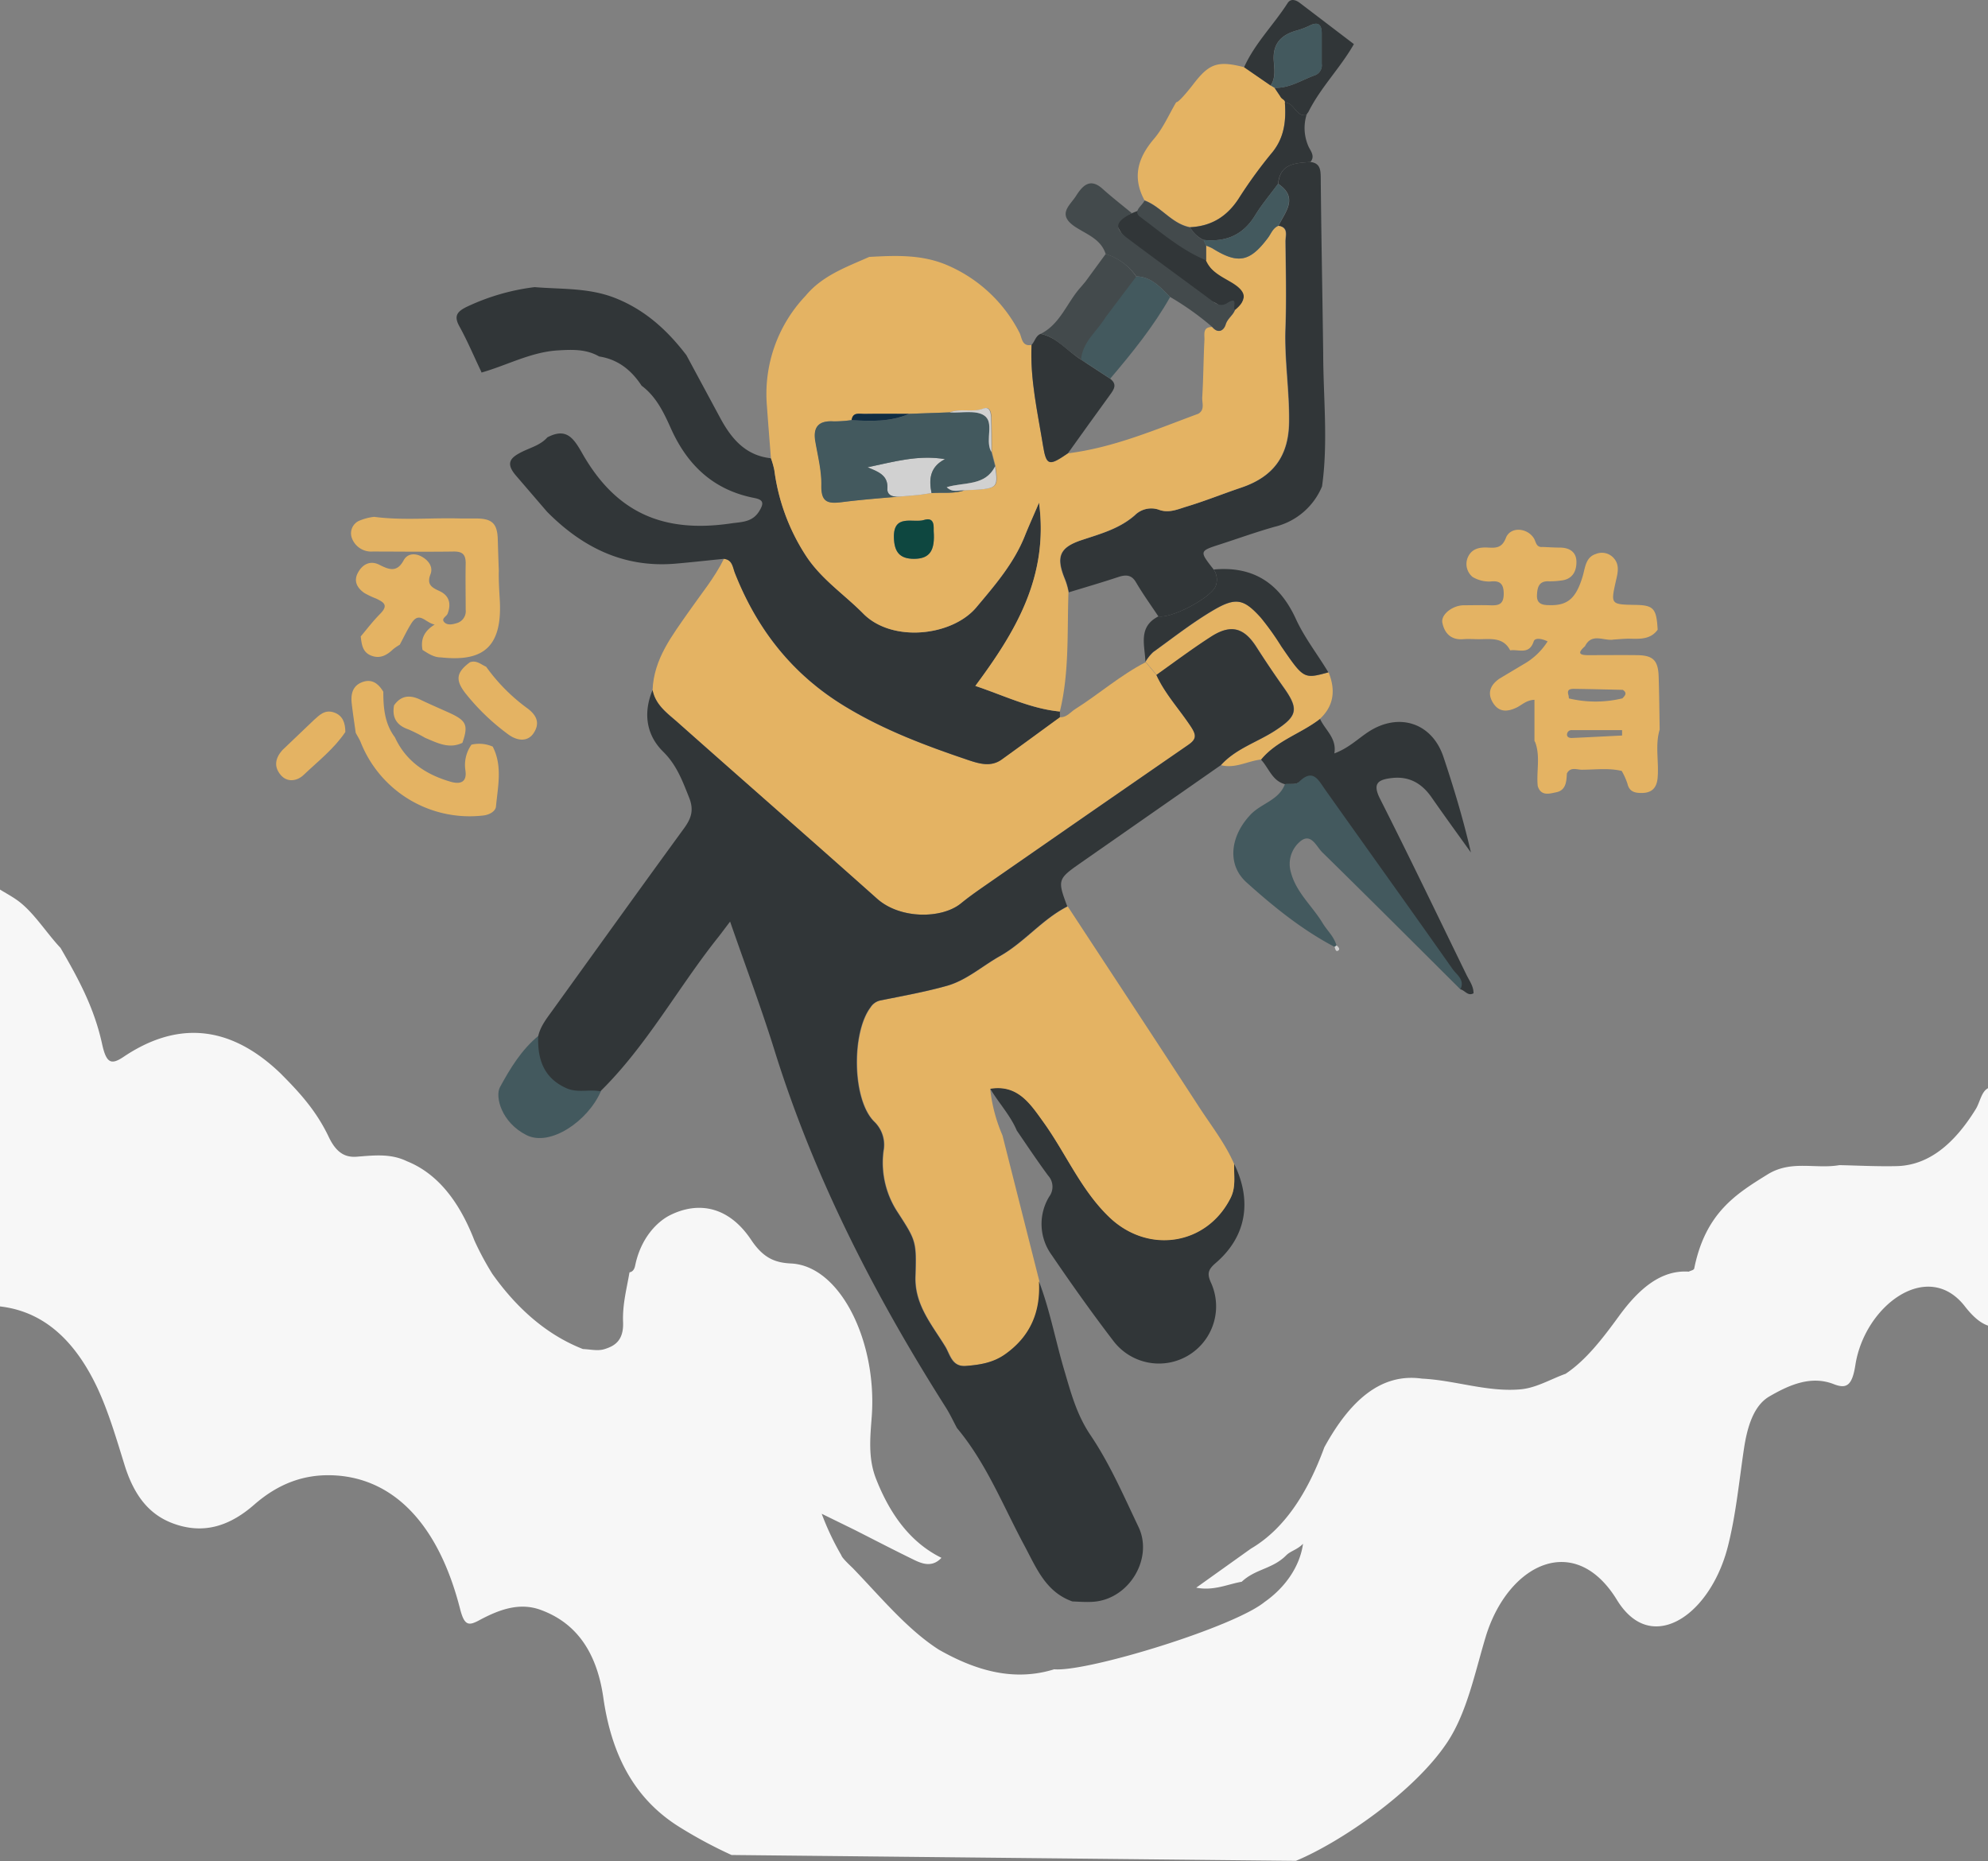 <svg xmlns="http://www.w3.org/2000/svg" viewBox="0 0 443.59 415.2"><rect x="0" y="0" width="443.59" height="415.2" fill="#808080" stroke="none"/><defs><style>.cls-1{fill:#fdfdfd;}.cls-2{fill:#313638;}.cls-3{fill:#e4b363;}.cls-4{fill:#43595e;}.cls-5{fill:#d1d1d1;}.cls-6{fill:#434a4c;}.cls-7{fill:#0e4740;}.cls-8{fill:#102d42;}.cls-9{fill:#f7f7f7;}</style></defs><g id="Layer_2" data-name="Layer 2"><g id="Website"><g id="skills-set-home"><path class="cls-1" d="M293.23,385.58c8.58-4.28,15.34-10.76,21.83-17.59a6.25,6.25,0,0,0,.82-1.79l.29-.39-.38.3c-3.14.41-5.67,2.32-8.44,3.59-14.67,6.69-30.09,10.49-46,12.67-12.62,1.73-25.23,3.37-38,3.21-24.16-.32-46.72-6.1-67.09-19.45-1.57-1-3.13-2.09-4.71-3.09s-2.91-2.39-5.8-3.1a56.9,56.9,0,0,0,22.68,23.75"/><path class="cls-2" d="M292.39,36.14c2.14.24,2.29,1.69,2.31,3.46.08,9.13.24,18.25.38,27.38.06,3.88.11,7.75.17,11.62,0,10,1.14,20-.26,29.92a15.29,15.29,0,0,1-10.54,9c-4.09,1.15-8.1,2.6-12.15,3.91-4.72,1.52-4.72,1.51-1.48,5.64a4,4,0,0,1,.4,3.79c-1.3,2.68-9.77,7.12-12.73,6.68-1.69-2.53-3.47-5-5-7.61-1-1.73-2.3-1.75-4-1.18-3.64,1.21-7.33,2.28-11,3.4a15.14,15.14,0,0,0-.88-3.05c-2-4.91-1.13-7,3.81-8.62,4.18-1.39,8.4-2.49,11.84-5.53a5.21,5.21,0,0,1,5.29-1.27c2.27.88,4.27-.05,6.25-.66,4.1-1.26,8.09-2.85,12.15-4.22,7.22-2.42,10.62-7.06,10.72-14.64.1-7-1.06-13.91-.81-20.92.23-6.45.07-12.91,0-19.37,0-1.31.75-3.16-1.58-3.49,1.53-3.13,4.53-6.27-.05-9.37C285.61,36.47,289.05,36.38,292.39,36.14Z"/><path class="cls-3" d="M370.33,162.77c-.07-4-.1-7.94-.23-11.91-.13-3.56-1.28-4.65-4.81-4.69s-7.33,0-11,0c-2.51,0-1.81-.92-.62-2,1.53-3.07,4.23-1.09,6.38-1.48,1.23-.07,2.46-.22,3.69-.19,2.32.06,4.59.13,6.14-2-.25-4.72-.9-5.47-4.89-5.54-5.69-.1-5.61-.09-4.36-5.64.38-1.66.81-3.48-.74-5a3.52,3.52,0,0,0-3.81-.72c-2.25.71-2.37,3-2.9,4.87-1.48,5-3.34,6.69-7.56,6.54-1.58,0-2.76-.37-2.67-2.24.08-1.68.39-3.17,2.62-3.08a17.93,17.93,0,0,0,2.83-.18c2.59-.29,3.43-2.24,3.35-4.34s-1.65-3-3.72-3c-1.26,0-2.53-.09-3.81-.14-1.53.15-1.47-1.21-2-2-1.56-2.35-5.24-2.55-6.21,0-.92,2.37-2.38,2.21-4.14,2.13s-3.39.25-4.26,2a3.73,3.73,0,0,0,1,4.58,7.27,7.27,0,0,0,3.92,1c2-.24,3,.35,3,2.72,0,2.59-1.34,2.64-3.18,2.58s-3.8,0-5.7,0c-2.51,0-5.17,2.05-4.81,3.89.47,2.34,1.92,3.9,4.65,3.68,1.15-.1,2.32,0,3.48,0,2.64,0,5.45-.51,7,2.49,1.86-.3,4.24,1.09,5.25-2,.3-.89,1.84-.62,3.1,0a15.14,15.14,0,0,1-5.37,5.1l-5.31,3.17c-2.09,1.4-2.84,3.24-1.53,5.39s3.17,2.11,5.28,1.11c1.19-.57,2.15-1.66,4-1.74v9.17l.18.33c1.17,3.19.22,6.5.55,9.74.73,2.34,2.65,1.69,4.13,1.39,2.17-.44,2.28-2.38,2.37-4.18.77-1.54,2.2-.86,3.31-.85,3,0,6-.43,8.93.27a15.09,15.09,0,0,1,1.28,2.85c.36,1.54,1.31,2,2.73,2.06,2.39.12,3.76-.8,4-3.33C370.19,169.91,369.27,166.29,370.33,162.77Zm-19.67,1.88c-.54,0-1.08-.22-1-.88a1,1,0,0,1,1.12-.87c3.72,0,7.44,0,11.16,0,0,.4,0,.8,0,1.2C358.21,164.28,354.43,164.49,350.66,164.65Zm11.3-8.83a25.55,25.55,0,0,1-11.89,0c0-.22-.05-.44-.07-.66-.52-1.54.6-1.48,1.52-1.47,3.53.05,7.05.14,10.58.22C363.17,154.61,362.59,155.22,362,155.82Z"/><path class="cls-2" d="M220.93,242.86c6.25-1,9.07,3.45,12,7.6,4.94,6.94,8.29,15,14.53,21,8.74,8.43,21.88,6.28,27.14-4.28,1.23-2.47.66-5,.79-7.5,4.06,8.31,2.7,16.24-4.11,22.09-1.76,1.51-2,2.43-1,4.56a12.76,12.76,0,0,1-21.78,12.93c-4.82-6.29-9.41-12.76-13.87-19.31a11.73,11.73,0,0,1-.5-13,3.68,3.68,0,0,0-.25-4.66c-2.43-3.29-4.7-6.7-7-10.06C225.43,248.8,222.82,246.05,220.93,242.86Z"/><path class="cls-2" d="M294.54,160.37c1.14,2.52,3.78,4.3,3.2,7.72,3.2-1.2,5.21-3.23,7.54-4.77,6.79-4.47,14.24-2.1,16.8,5.55,2.34,7,4.45,14,6.13,21.33-2.94-4.1-5.91-8.18-8.79-12.32-2.19-3.13-5-4.75-8.9-4.29-3,.35-4.33,1.17-2.6,4.6,6.58,13,12.9,26.18,19.3,39.3.64,1.31,1.58,2.52,1.57,4.08l.06,0c-1.31.81-2-.67-3-.84a17.76,17.76,0,0,0-2.26-4.21c-9.41-13.37-20.75-25.51-30.21-38.85-1.57-2.21-1.85-1.85-3.6-3.14-.58.58-2,.31-3.07.43-2.87-.77-3.59-3.63-5.34-5.48C284.9,165.17,290.33,163.66,294.54,160.37Z"/><path class="cls-4" d="M286.72,174.93c1-.12,2.49.15,3.07-.43,3.18-3.17,4.35-.52,5.92,1.7,9.46,13.34,19,26.62,28.41,40,.89,1.27,2.81,2.4,1.74,4.52-10.26-10.21-20.49-20.45-30.82-30.57-1.28-1.25-2.4-4.2-4.66-2.63a6.56,6.56,0,0,0-2.3,7.22c1.18,4.4,4.73,7.39,7,11.14,1,1.69,2.6,3.06,3.13,5.07a1.84,1.84,0,0,1-.43.3c-7.28-3.82-13.66-9-19.67-14.41-4.49-4.08-3.48-10.46.94-15.1C281.43,179.22,285.38,178.55,286.72,174.93Z"/><path class="cls-3" d="M294.54,160.37c-4.21,3.29-9.64,4.8-13.16,9.08-3,.34-5.77,2.08-8.92,1.27,3.26-3.68,8-5.08,12-7.65,5.09-3.3,5.51-4.81,1.92-9.82q-3.14-4.38-6-8.92c-2.77-4.32-5.69-5.13-10.13-2.27-4.16,2.68-8.12,5.67-12.16,8.52-.8-1-1.6-1.89-2.39-2.84l-.06-.11a10,10,0,0,1,1.7-2.13c4.48-3.23,8.85-6.67,13.61-9.45,4.91-2.85,6.69-2.38,10.42,1.75a60,60,0,0,1,4.58,6.41c5,7.3,5,7.3,10.51,5.8C298,153.85,297.72,157.38,294.54,160.37Z"/><path class="cls-2" d="M296.4,150c-5.5,1.5-5.49,1.5-10.51-5.8a60,60,0,0,0-4.58-6.41c-3.73-4.13-5.51-4.6-10.42-1.75-4.76,2.78-9.13,6.22-13.61,9.45a10,10,0,0,0-1.7,2.13c-.13-3.68-1.7-7.78,2.91-10.1,3,.45,11.43-4,12.73-6.67a4,4,0,0,0-.4-3.79c8.79-.81,14.64,3,18.32,11C291.07,142.28,294,146,296.4,150Z"/><path class="cls-3" d="M231.92,285.87c.38,6.79-1.91,12.29-7.59,16.3-2.66,1.87-5.62,2.33-8.72,2.58s-3.54-2.54-4.62-4.32c-3-4.85-6.84-9.28-6.66-15.55.24-8,.18-8-4.12-14.65a20.09,20.09,0,0,1-3-13.47,7.17,7.17,0,0,0-2.08-6.52c-4.94-4.86-5.08-19.86-.82-25.49a3.41,3.41,0,0,1,2.18-1.54c5-1,10-1.9,14.87-3.27,4.39-1.24,7.86-4.4,11.79-6.61,5.5-3.08,9.46-8.24,15.1-11.1,9.72,14.83,19.49,29.64,29.15,44.51,2.76,4.27,5.95,8.28,8,13-.13,2.51.44,5-.79,7.5-5.26,10.56-18.4,12.71-27.14,4.28-6.24-6-9.59-14.09-14.53-21-3-4.15-5.78-8.62-12-7.6a35.87,35.87,0,0,0,2.74,10.38Z"/><path class="cls-5" d="M298.22,210.93c.43.32.89.86.35,1.17s-.64-.44-.78-.87A1.84,1.84,0,0,0,298.22,210.93Z"/><path class="cls-5" d="M315.79,366.11l.38-.3-.29.39Z"/><path class="cls-3" d="M255.64,147.74c.79.95,1.59,1.89,2.39,2.84,1.94,4.27,5.17,7.68,7.71,11.55,1.21,1.85,1.28,2.77-.6,4.06q-22.5,15.5-44.92,31.11c-2,1.37-4,2.75-5.82,4.27-4.24,3.44-13.51,3.55-18.69-1.06-14.92-13.28-30-26.42-44.88-39.68-2.17-1.92-4.62-3.73-5.22-6.88.28-7,4.39-12.17,8.14-17.57,2.67-3.84,5.69-7.46,7.78-11.7,1.93.22,1.95,1.84,2.49,3.21,4.93,12.6,12.85,22.66,24.59,29.77,8.66,5.25,18,8.74,27.48,11.94,2.41.8,5,1.55,7.33-.14,4.37-3.12,8.69-6.3,13-9.46,1.54.16,2.38-1.09,3.47-1.78C245.24,154.85,250,150.63,255.64,147.74Z"/><path class="cls-2" d="M115.08,106.05c-2.39-2.81-1.07-4,1.35-5.22,2-1,4.17-1.51,5.7-3.25,4.17-2.18,5.78,0,7.8,3.58,7.48,13.14,17.94,17.85,33.15,15.62,2.35-.35,4.77-.21,6.33-2.74,1.12-1.82.91-2.55-1.11-2.94-9.06-1.76-14.93-7.29-18.62-15.56-1.58-3.52-3.27-7.07-6.52-9.49-2.27-3.46-5.26-5.87-9.47-6.52-2.9-1.67-6-1.55-9.25-1.35-6,.37-11.32,3.33-17,4.94l-.08-.24c-1.61-3.37-3.06-6.82-4.86-10.08-1.25-2.26-.54-3.24,1.51-4.28a49.28,49.28,0,0,1,15.28-4.46c6,.5,12,.11,17.87,2.39,6.72,2.63,11.72,7.19,16,12.79l7.54,14c2.49,4.62,5.64,8.4,11.33,9a18.48,18.48,0,0,1,.76,2.68,45.79,45.79,0,0,0,7,19c3.43,5.28,8.58,8.65,12.85,13,6.45,6.52,19.8,5,25.2-1.39,4.1-4.86,8.37-9.8,10.81-15.89.91-2.27,1.92-4.5,3.2-7.49,2.21,16.64-5.37,29-14.21,40.89,6.58,2.21,12.37,5.09,18.86,5.71l0,1.26c-4.34,3.16-8.66,6.34-13,9.46-2.37,1.69-4.92.94-7.33.14-9.49-3.2-18.82-6.69-27.48-11.94C176.87,150.55,169,140.49,164,127.89c-.54-1.37-.56-3-2.49-3.21-3.58.36-7.16.76-10.74,1.07-11.52,1-20.78-3.58-28.7-11.57"/><path class="cls-3" d="M80.49,142c1.41-1.7,2.79-3.48,4.29-5,2-2,.84-2.62-.79-3.43a19.22,19.22,0,0,1-2.71-1.28c-1.54-1.09-2.43-2.57-1.44-4.46s2.73-2.88,4.82-1.82,3.9,1.81,5.41-1c.81-1.5,2.47-1.67,4-.84s2.61,2.28,2,3.91c-.92,2.33.26,3,2,3.79,2.17,1,2.66,2.83,1.8,5.06-.25.65-1.61,1.11-.62,2,.72.61,1.8.36,2.66.1a2.77,2.77,0,0,0,2-3c0-3.46-.07-6.92,0-10.38,0-2-.78-2.63-2.73-2.6-6,.09-12,0-18,0a4.6,4.6,0,0,1-4.7-3.1A3.07,3.07,0,0,1,80,116.25a11.9,11.9,0,0,1,3.47-.94c6.46.85,12.94.16,19.41.37,1.21,0,2.43,0,3.64,0,3.34.07,4.45,1.21,4.55,4.64q.1,3.48.23,7c-.06,2.12.1,4.47.22,6.58.62,11.1-4.36,13.71-13.13,12.77-1.61,0-2.84-.87-4.11-1.67-.43-2.27.23-4.13,2.72-5.66-2.08-.38-3.35-3-5.1-.43-1,1.54-1.81,3.28-2.7,4.93a11.72,11.72,0,0,0-1.47,1c-1.4,1.34-2.94,2.21-4.91,1.43S80.71,143.74,80.49,142Z"/><path class="cls-3" d="M109.94,166.57c2.23,4.33,1.14,8.9.73,13.36-.09,1-1.3,1.81-2.74,2a26.15,26.15,0,0,1-27.44-16.32c-.3-.74-.75-1.41-1.12-2.12-.3-2.18-.64-4.36-.89-6.56-.23-2,.15-3.9,2.32-4.73s3.65.32,4.73,2.13c0,3.62.31,7.14,2.59,10.17,2.48,5.41,7,8.35,12.46,9.92,2,.57,3.7.23,3.26-2.6a7.83,7.83,0,0,1,1.36-5.68A7.57,7.57,0,0,1,109.94,166.57Z"/><path class="cls-3" d="M104.85,147.76c1.44-.53,2.46.47,3.63,1a41,41,0,0,0,9.21,9.28c2,1.49,2.87,3.23,1.41,5.48-1.22,1.91-3.52,2-5.88.19a49.57,49.57,0,0,1-9.42-9.11C101.56,151.68,101.83,150,104.85,147.76Z"/><path class="cls-3" d="M70,160.68c1.3-1.17,2.49-2.42,4.52-1.73s2.52,2.43,2.54,4.36c-2.53,3.76-6.11,6.54-9.34,9.61-1.37,1.31-3.63,1.77-5.14-.08s-1.14-3.69.39-5.45"/><path class="cls-3" d="M87.93,157.36c1.57-2.23,3.55-2.37,5.86-1.26s4.42,2,6.62,3c3.7,1.72,4.11,2.73,2.77,6.63-3,1.44-5.64,0-8.31-1.11a35,35,0,0,0-3.77-1.9C88.48,161.82,87.43,160.07,87.93,157.36Z"/><path class="cls-2" d="M255.78,46.32s-6.36,2.32-6.78,3.08c-.2.36.58,1.45.77,1.82,3.15,5.9,15,13.77,21.26,16.27.49.19,1.49,1.08,2,1s1.35-.61,1.85-.61c.17,0-.09.46,0,.61a8.87,8.87,0,0,0,1.23,1.24,23.75,23.75,0,0,0,1.32-3,3.28,3.28,0,0,0-.09-1.94c-1.16-1.79-5.84-3.41-7.19-5.07-.3-.36-.48-1.38-.82-1.71a16.32,16.32,0,0,0-3.09-1.85C262.53,54.47,255.78,46.32,255.78,46.32Z"/><path class="cls-3" d="M236.49,158.74c-6.49-.62-12.28-3.5-18.86-5.71,8.84-11.93,16.42-24.25,14.21-40.89-1.28,3-2.29,5.22-3.2,7.49-2.44,6.09-6.71,11-10.81,15.89-5.4,6.41-18.75,7.91-25.2,1.39-4.27-4.32-9.42-7.69-12.85-13a45.79,45.79,0,0,1-7-19,18.48,18.48,0,0,0-.76-2.68c-.3-3.87-.62-7.74-.89-11.61A31.75,31.75,0,0,1,179.75,66c3.74-4.53,9.09-6.4,14.2-8.68,6-.33,11.88-.59,17.63,1.94a32.41,32.41,0,0,1,15.89,14.95c.59,1.11.48,3.16,2.71,2.75-.37,7.65,1.36,15.11,2.57,22.57.74,4.54,1.43,4.43,5.55,1.61,10.21-1.27,19.58-5.32,29.11-8.84,1.48-.91.78-2.42.85-3.63.26-4.27.27-8.56.49-12.83.05-1.18-.47-2.92,1.74-2.88,1.33,1.59,2.6.76,3-.55s1.61-2,2.07-3.24c2.9-2.41,2.53-4.16-.71-6.12-2.12-1.28-4.69-2.37-5.77-5l0-3.26a11.61,11.61,0,0,1,1.44.63c5.71,3.56,8.34,3.05,12.39-2.36.7-.94,1.08-2.16,2.29-2.67,2.33.33,1.57,2.18,1.58,3.49.09,6.46.25,12.92,0,19.37-.25,7,.91,13.94.81,20.92-.1,7.58-3.5,12.22-10.72,14.64-4.06,1.37-8.05,3-12.15,4.22-2,.61-4,1.54-6.25.66a5.21,5.21,0,0,0-5.29,1.27c-3.44,3-7.66,4.14-11.84,5.53-4.94,1.64-5.81,3.71-3.81,8.62a15.14,15.14,0,0,1,.88,3.05C238.1,141,238.63,150,236.49,158.74ZM211.91,92l-9,.32c-3.34,0-6.69,0-10,0-1.09,0-2.57-.46-2.82,1.39a28,28,0,0,1-4,.29c-3.27-.21-4.69,1.09-4.12,4.44s1.42,6.58,1.35,9.85c-.07,3.69,1.41,4.13,4.54,3.73,5.68-.72,11.41-1.09,17.12-1.6l3-.43c2.44-.17,4.93.2,7.31-.62,7.51-.32,7.51-.32,6.85-5.37l-.82-3.18c0-2.55,0-5.1-.1-7.65,0-1.07-.28-2.59-1.71-2C216.93,92.1,214.32,91.05,211.91,92Zm-3.57,26.54c-.07-.65.44-3.36-2.19-2.53-2.34.73-6.83-1.47-6.69,3.92.09,3.11,1.2,4.75,4.5,4.74C207.56,124.67,208.64,122.71,208.34,118.55Z"/><path class="cls-3" d="M266.21,18.86c3.59-4.71,5.49-5.38,11.39-3.87l5.95,4.09.85.51c.4.61.81,1.21,1.21,1.81,1,.87,1,.87,1.14,1.54l-.05-.06c.25,3.95-.08,7.69-2.71,11a102.13,102.13,0,0,0-7.32,10c-2.61,4.22-6.14,6.55-11.07,6.79-4.14-.73-6.46-4.58-10.23-6-2.78-5.15-1.48-9.5,2.19-13.77,2-2.36,3.28-5.37,4.89-8.09C263,22.89,265.33,20,266.21,18.86Z"/><path class="cls-2" d="M238.3,101.12c-4.12,2.82-4.81,2.93-5.55-1.61-1.21-7.46-2.94-14.92-2.57-22.57.75-.77.89-2,2-2.46,3.73.76,6,3.86,9,5.74l6.51,4.26c1.67,1.26.89,2.39-.06,3.68C244.5,92.44,241.41,96.79,238.3,101.12Z"/><path class="cls-6" d="M253.93,62.35a12.64,12.64,0,0,0-7.21-5.69l-4.54,6.2c-.42.48-.83,1-1.24,1.45-2.92,3.37-4.42,8-8.71,10.17,3.73.76,5.67,3.9,10,6.36"/><path class="cls-6" d="M255.37,44.75c3.77,1.37,6.09,5.22,10.22,6a6.66,6.66,0,0,0,3,2.83l.55,1.25,0,3.26c-5.53-2.28-10-6.19-14.73-9.7C252.67,47.08,254.88,45.93,255.37,44.75Z"/><path class="cls-2" d="M291.84,25.13a1.64,1.64,0,0,0-.32.54c-2.4.45-2.68-2.77-4.82-2.79l.05.06c0-.78-.76-.67-1.14-1.54-.4-.6-.81-1.2-1.21-1.81,3.34.12,6.06-1.75,9-2.8a2.36,2.36,0,0,0,1.51-2.56c0-2.27,0-4.55,0-6.82,0-2.09-.93-2.61-2.81-1.64a17.15,17.15,0,0,1-3,1.1c-3.36,1-5.16,3-4.89,6.74.13,1.81.45,3.77-.69,5.47L277.6,15C280,9.66,284.2,5.55,287.3.7c.7-1.09,1.84-.75,2.8,0l12,9.14c-3,5.28-7.37,9.61-10.11,15.05"/><path class="cls-2" d="M286.7,22.88c2.14,0,2.42,3.24,4.82,2.79a10.11,10.11,0,0,0,.39,6.87c.43,1.06,1.64,2.24.49,3.6-3.35.24-6.79.33-7.22,4.87-1.73,2.36-3.64,4.6-5.15,7.08-2.68,4.39-6.55,5.95-11.47,5.44a6.66,6.66,0,0,1-3-2.83c4.94-.24,8.47-2.57,11.08-6.79a102.13,102.13,0,0,1,7.32-10C286.62,30.57,287,26.83,286.7,22.88Z"/><path class="cls-4" d="M268.56,53.53c4.92.51,8.79-1.05,11.47-5.44,1.51-2.48,3.42-4.72,5.15-7.08,4.58,3.1,1.58,6.24.05,9.37-1.21.51-1.59,1.73-2.29,2.67-4.05,5.41-6.68,5.92-12.39,2.36a11.61,11.61,0,0,0-1.44-.63C268.92,54.36,268.74,54,268.56,53.53Z"/><path class="cls-5" d="M204.92,110.44c-1.46.12-2.92.26-4.38.36s-2.63-.31-2.54-1.81c.18-3-2-3.69-4.43-4.74,5.89-1.22,11.27-2.82,17.29-1.81-3.32,1.69-3.63,4.46-3,7.57Z"/><path class="cls-7" d="M208.34,118.55c.3,4.16-.78,6.12-4.38,6.13-3.3,0-4.41-1.63-4.5-4.74-.14-5.39,4.35-3.19,6.69-3.92C208.78,115.19,208.27,117.9,208.34,118.55Z"/><path class="cls-6" d="M275.56,69.15c-.46,1.21-1.65,1.87-2.07,3.24s-1.67,2.14-3,.56a62.55,62.55,0,0,0-9.39-6.69c-2.16-2.11-4.14-4.51-7.54-4.59a13.16,13.16,0,0,0-6.85-5c-1.08-3.44-4.44-4.44-7-6.2-3.83-2.68-1-4.61.36-6.72,1.48-2.33,3.16-4.17,6-1.58,2.07,1.86,4.28,3.57,6.49,5.4-3.75,1.92-4,3.28-1,5.57,6.29,4.74,12.68,9.34,19,14.06,1.1.83,2.09,1.17,3.27.41C276.52,65.91,274.91,68.74,275.56,69.15Z"/><path class="cls-4" d="M204.92,110.44c-5.71.51-11.44.88-17.12,1.6-3.13.4-4.61,0-4.54-3.73.07-3.27-.79-6.57-1.35-9.85s.85-4.65,4.12-4.44a28,28,0,0,0,4-.29c4.37.28,8.72.39,12.86-1.4l9-.32c2.62.16,5.83-.57,7.7.69,2.27,1.53.27,5.23,1.43,7.79l.19.35c.27,1.06.55,2.12.82,3.18-2.2,4.5-6.92,3.48-10.8,4.68,1.34,1.31,2.7.61,3.95.69-2.38.82-4.87.45-7.31.62-.66-3.11-.35-5.88,3-7.57-6-1-11.4.59-17.29,1.81,2.39,1,4.61,1.77,4.43,4.74-.09,1.5,1.2,1.9,2.54,1.81S203.46,110.56,204.92,110.44Z"/><path class="cls-5" d="M215.2,109.39c-1.25-.08-2.61.62-3.95-.69,3.88-1.2,8.6-.18,10.8-4.68C222.71,109.07,222.71,109.07,215.2,109.39Z"/><path class="cls-8" d="M202.87,92.33c-4.14,1.79-8.49,1.68-12.86,1.4.25-1.85,1.73-1.37,2.82-1.39C196.18,92.28,199.53,92.33,202.87,92.33Z"/><path class="cls-5" d="M221.23,100.84l-.19-.35c-1.16-2.56.84-6.26-1.43-7.79-1.87-1.26-5.08-.53-7.7-.69,2.41-1,5,.09,7.51-.86,1.43-.55,1.68,1,1.71,2C221.22,95.74,221.2,98.29,221.23,100.84Z"/><path class="cls-4" d="M283.55,19.08c1.14-1.7.82-3.66.69-5.47-.27-3.74,1.53-5.74,4.89-6.74a17.15,17.15,0,0,0,3-1.1c1.88-1,2.79-.45,2.81,1.64,0,2.27,0,4.55,0,6.82a2.36,2.36,0,0,1-1.51,2.56c-3,1.05-5.69,2.92-9,2.8Z"/><path class="cls-4" d="M261.1,66.26c-3.73,6.6-8.48,12.46-13.37,18.22l-6.51-4.26c.36-4,3.46-6.16,5.55-9.55l6.79-9C257,61.75,258.94,64.15,261.1,66.26Z"/><path class="cls-4" d="M134.07,243.48c-2.89,6.65-11.31,12.41-16.57,9.78-5.61-2.8-7.09-8.6-5.94-10.71,2.29-4.21,4.78-8.3,8.54-11.42,4.36,3.24.34,3.46,5.59,5.7C128.16,237.88,133.71,239.91,134.07,243.48Z"/><path class="cls-2" d="M120.1,231.13c.5-2.16,1.84-3.85,3.09-5.58,9.8-13.59,19.56-27.2,29.43-40.73,1.63-2.23,2.26-4.1,1.14-6.89-1.49-3.72-2.76-7.25-5.81-10.25-3.77-3.73-4.46-8.65-2.34-13.73.6,3.15,3,5,5.22,6.88,14.93,13.26,30,26.4,44.88,39.68,5.18,4.61,14.45,4.5,18.69,1.06,1.86-1.52,3.85-2.9,5.82-4.27q22.44-15.59,44.92-31.11c1.88-1.29,1.81-2.21.6-4.06-2.54-3.87-5.77-7.28-7.71-11.55,4-2.85,8-5.84,12.16-8.52,4.44-2.86,7.36-2.05,10.13,2.27q2.91,4.53,6,8.92c3.59,5,3.17,6.52-1.92,9.82-4,2.57-8.72,4-12,7.65l-31.25,21.79c-5.16,3.61-5.22,3.8-3,9.72-5.64,2.86-9.6,8-15.1,11.1-3.93,2.21-7.4,5.37-11.79,6.61-4.88,1.37-9.9,2.26-14.87,3.27a3.41,3.41,0,0,0-2.18,1.54c-4.26,5.63-4.12,20.63.82,25.49a7.17,7.17,0,0,1,2.08,6.52,20.09,20.09,0,0,0,3,13.47c4.3,6.63,4.36,6.66,4.12,14.65-.18,6.27,3.71,10.7,6.66,15.55,1.08,1.78,1.46,4.57,4.62,4.32s6.06-.71,8.72-2.58c5.68-4,8-9.51,7.59-16.3,2.44,6.39,3.67,13.11,5.6,19.65,1.5,5.08,2.78,10.05,5.92,14.69,4.28,6.34,7.38,13.5,10.7,20.46s-2,16-9.92,16.68c-1.59.14-3.22,0-4.83-.06-6-2.11-8.08-7.57-10.76-12.55-4.75-8.85-8.45-18.31-15-26.14-.82-1.53-1.55-3.11-2.48-4.58-15.8-24.9-29.21-50.93-38.08-79.19-3-9.7-6.6-19.23-10.06-29.22-1.08,1.41-1.86,2.48-2.68,3.52-9,11.3-15.89,24.14-26.27,34.35-2.46-.5-5,.4-7.48-.66C121.35,240.59,119.89,236.35,120.1,231.13Z"/><path class="cls-9" d="M163.23,413.86a101.7,101.7,0,0,1-11.33-6.06c-8.8-5.38-15.14-14.12-17.27-29-1.61-11.3-6.92-17.05-14-19.63-4.81-1.76-9.4,0-13.83,2.39-2.3,1.22-3.21,1.06-4.15-2.64-4.88-19.09-15-29.23-28.36-29.77-6.37-.25-12.11,1.78-17.58,6.56-5.15,4.5-10.53,6.37-16.61,4.66-5.71-1.6-9.79-5.44-12.3-13.5-1.81-5.83-3.53-11.72-6-17.07C16.41,298.28,9.1,292.52,0,291.47v-93c1.2.73,2.41,1.39,3.58,2.19,3.79,2.58,6.59,7.29,9.93,10.83,3.74,6.47,7.44,13.06,9.26,21.38.94,4.32,2,4.76,4.68,3,12-8.12,23.73-7.26,35,3.47,4,4,8,8.21,10.89,14.29,1.57,3.31,3.46,4.66,6.24,4.44,3.72-.28,7.53-.78,11.2,1,6.66,2.67,11.59,8.68,15.09,17.72a65,65,0,0,0,4,7.44q8.72,12.25,20.2,16.75c1.63.05,3.31.51,4.87,0,2-.63,4.26-1.73,4.09-6-.16-3.94.81-7.45,1.43-11.11.62-.12,1.06-.51,1.27-1.53,1.23-6,4.77-9.74,7.87-11.27,6.27-3.08,13-1.94,18,5.54,2.72,4.08,5.33,5.11,8.92,5.28,11,.54,19.2,17.44,18,34.08-.35,4.69-.87,9.43,1,14.08,3.44,8.72,8.28,14.42,14.55,17.51h0c-1.92,2.05-4,1.48-6,.51-4.49-2.18-8.95-4.5-13.43-6.77l-7.29-3.57a59.81,59.81,0,0,0,4.37,9.24c.16.67,2.3,2.61,2.62,2.94,6.22,6.45,12.13,13.65,19.15,18.14,8.34,4.75,16.85,7.14,25.73,4.38,7.36.64,40-9.36,46.93-15,4.7-3.29,7.9-8,8.6-13C289.4,345.8,288,346,287,347c-3.07,3.09-6.86,3-9.93,5.9-3.15.54-6.26,2.09-10.15,1.32l12.19-8.7c7.37-4.32,12.6-12.25,16.39-22.61,5.68-10.36,12.59-16.64,21.79-15.33,7.35.35,14.58,3.05,22,2.39,3.52-.32,6.71-2.27,10.05-3.47,4.58-3.05,8.32-7.94,12-13,4.4-6,9.32-10.21,15.48-9.79.42-.23,1.14-.32,1.22-.71,2.51-12.42,9.36-16.64,16.4-21,5.29-3.25,10.67-1.12,16-2.05,4.25.09,8.49.32,12.73.22,7.14-.15,12.88-4.92,17.7-12.73.94-1.53,1.25-3.95,2.77-4.67v53c-2-.66-3.74-2.43-5.22-4.33-8.3-10.65-22.36-.13-24.42,13.1-.72,4.65-2,5.38-4.83,4.27-5-1.95-9.8.08-14.42,2.78-3.38,2-4.86,6.57-5.62,11.7-1.1,7.34-1.8,14.82-3.62,21.89-2.67,10.33-9.59,17.91-16.25,17.67-3.39-.12-6.25-2.29-8.46-5.89-9.49-15.5-24.45-7.94-29.33,8.36-2.43,8.1-4.17,16.82-8.54,23.41-7.39,11.13-24,22.39-33.78,26.44"/></g></g></g></svg>